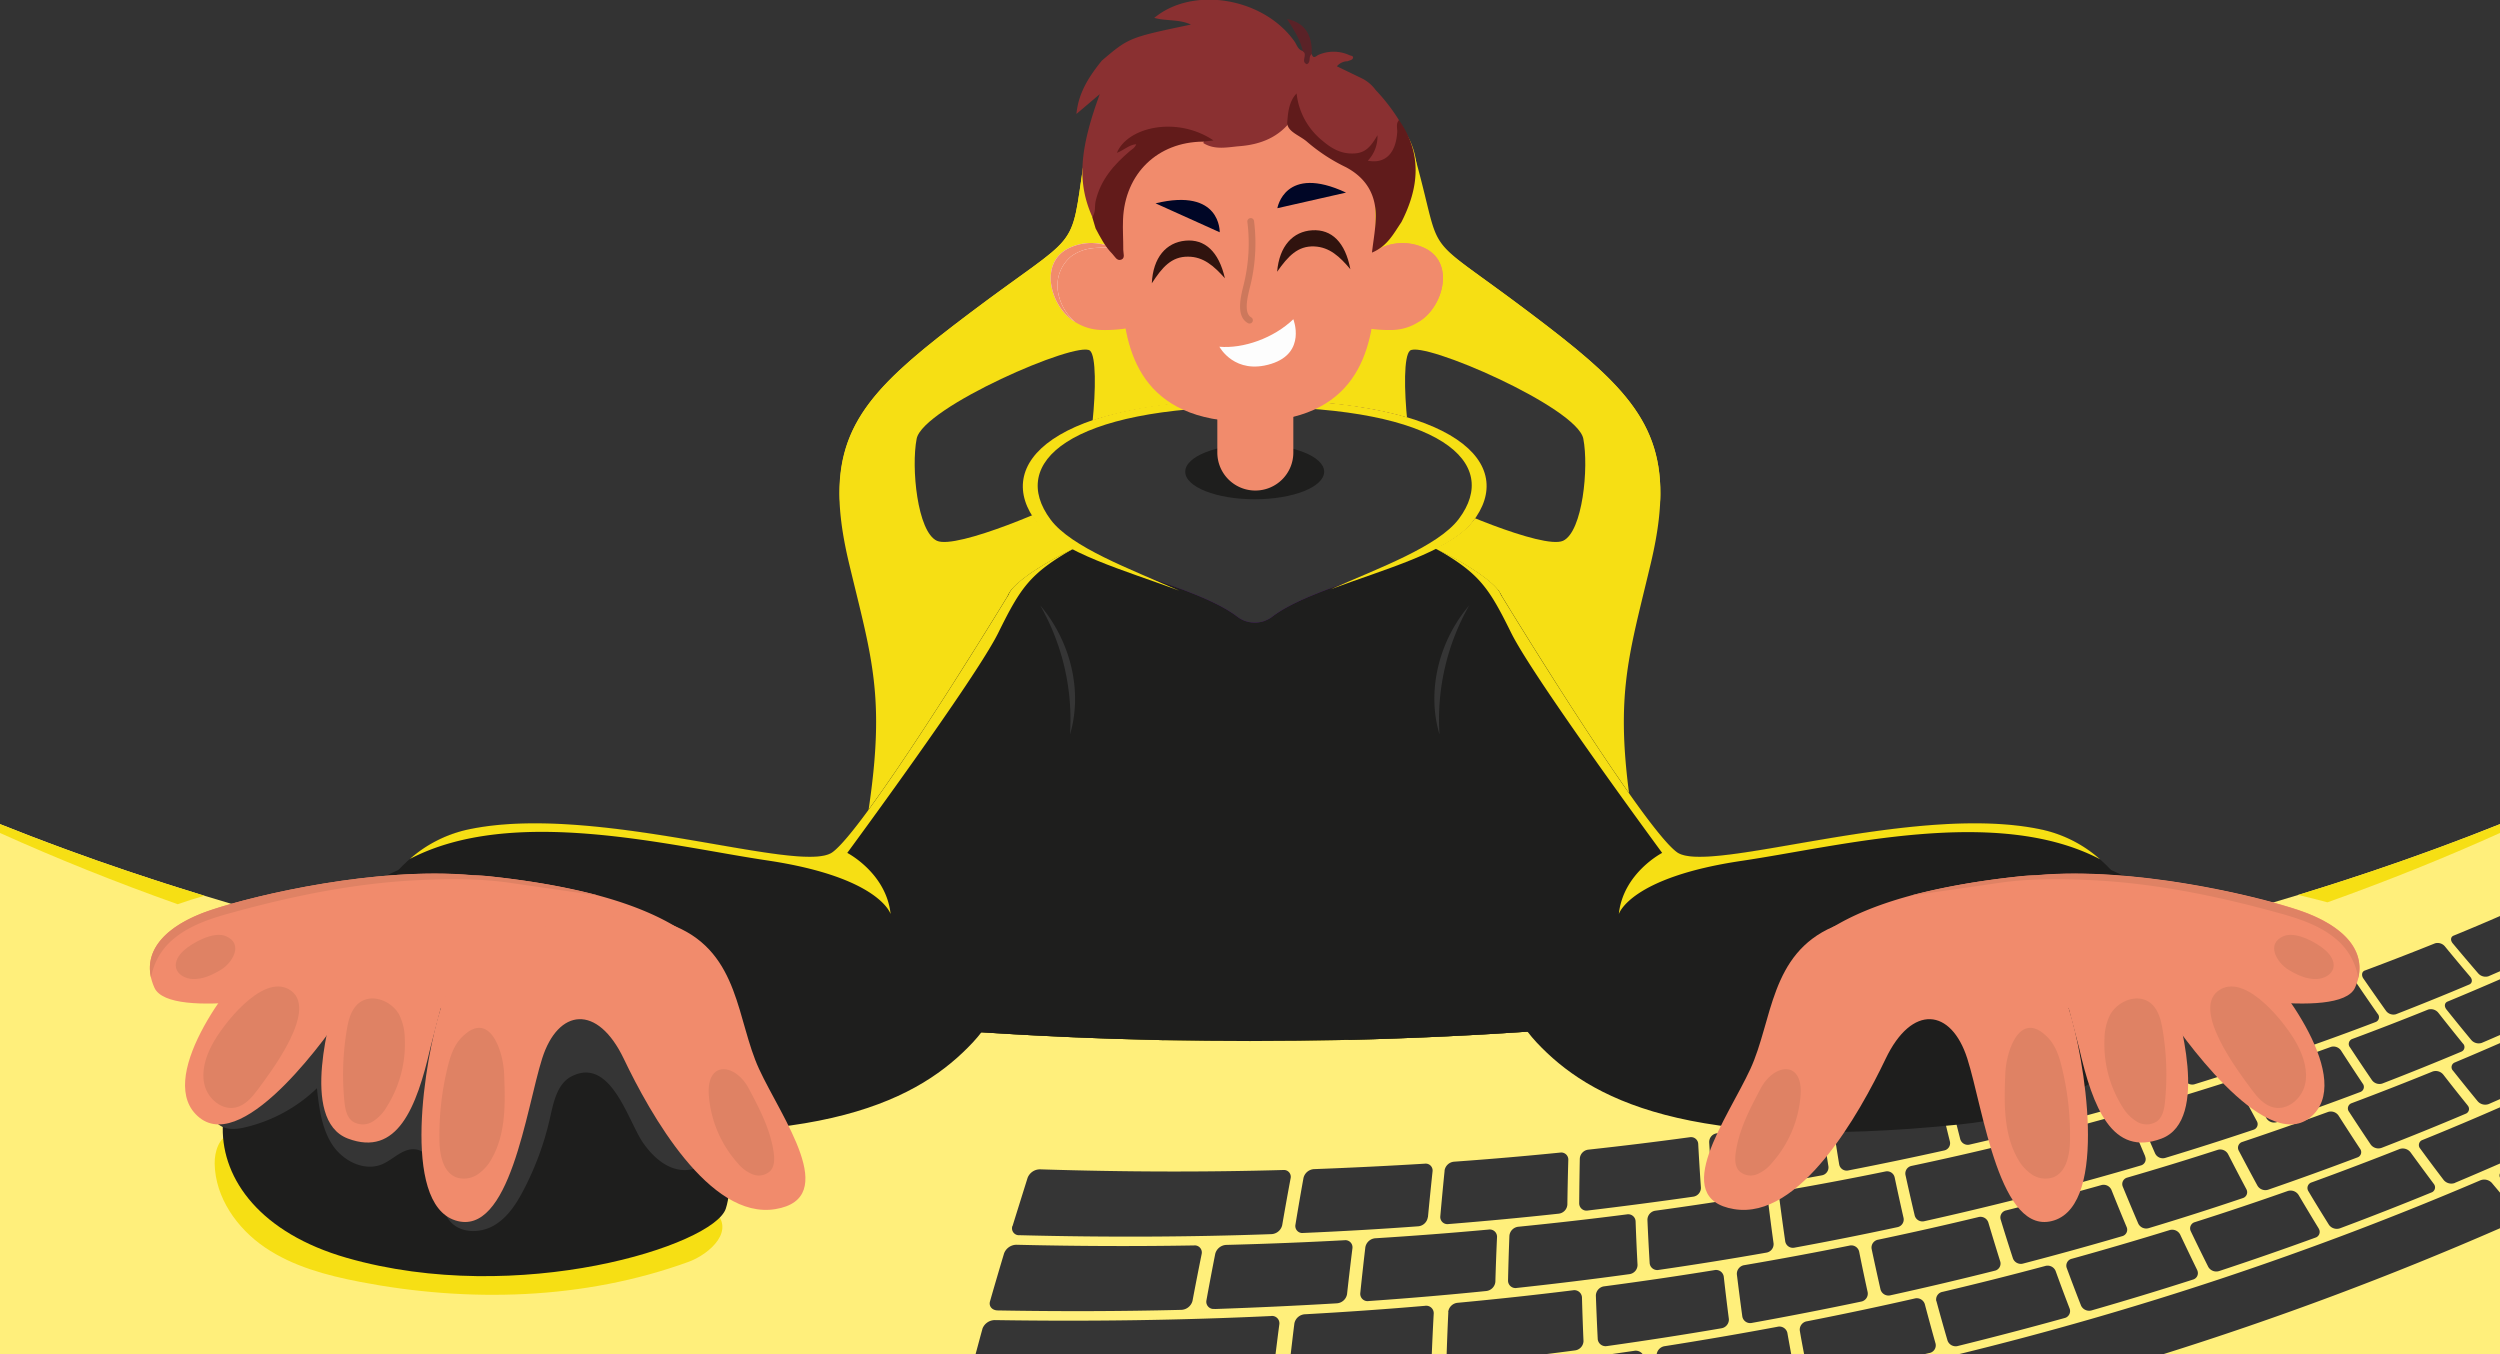<svg xmlns="http://www.w3.org/2000/svg" xmlns:xlink="http://www.w3.org/1999/xlink" viewBox="0 0 750 406.31"><rect x="0" y="0" width="750" height="406.31" fill="#333333" stroke="none"/><defs><style>.cls-1{fill:#ffef7b;}.cls-2{fill:#f6df14;}.cls-3{fill:#353535;}.cls-4{fill:#1e1e1d;}.cls-5{fill:#f18b6c;}.cls-6{fill:#ff00e7;}.cls-7{fill:#fff;}.cls-8{fill:url(#linear-gradient);}.cls-9{fill:#000626;}.cls-10{fill:#cd785c;}.cls-11{fill:#fdfdfd;}.cls-12{fill:#df8264;}.cls-13{fill:#8a3031;}.cls-14{fill:#5a2227;}.cls-15{fill:#621b1a;}.cls-16{fill:#601b1b;}.cls-17{fill:#30130e;}</style><linearGradient id="linear-gradient" x1="369.88" y1="80.01" x2="380.01" y2="259.61" gradientTransform="matrix(-1, 0, 0, 1, 750, 0)" gradientUnits="userSpaceOnUse"><stop offset="0" stop-color="#ff0098"/><stop offset="0.02" stop-color="#f50096"/><stop offset="0.11" stop-color="#c7008b"/><stop offset="0.21" stop-color="#9d0081"/><stop offset="0.31" stop-color="#7b0078"/><stop offset="0.41" stop-color="#5e0072"/><stop offset="0.53" stop-color="#48006d"/><stop offset="0.65" stop-color="#390069"/><stop offset="0.79" stop-color="#300067"/><stop offset="1" stop-color="#2d0066"/></linearGradient></defs><g id="Camada_2" data-name="Camada 2"><g id="OBJECTS"><path class="cls-1" d="M375,312.31c142.93,0,273.8-24.49,375-65.08V406.31H0V247.23C101.2,287.82,232.07,312.31,375,312.31Z"/><path class="cls-2" d="M689.44,268.48c21.16-6.47,41.4-13.57,60.56-21.25v2.66c-16.48,7.44-33.78,14.38-51.76,20.81C695.32,269.91,692.38,269.18,689.44,268.48Z"/><path class="cls-2" d="M61.31,268.72c-2.7.76-5.36,1.62-8,2.55Q25.5,261.39,0,249.89v-2.66Q29.09,258.89,61.31,268.72Z"/><path class="cls-3" d="M586.69,327q13.44-3,26.36-6.17a2.37,2.37,0,0,1,2.73,1.64q1.89,5.78,3.86,11.51a2,2,0,0,1-1.37,2.68q-13.44,3.51-27.44,6.73a2.34,2.34,0,0,1-2.77-1.7q-1.53-6-3-12A2.18,2.18,0,0,1,586.69,327Zm149.82,27.84q6.82-2.87,13.49-5.79V332.19q-11.38,5-23.24,9.8a1.61,1.61,0,0,0-.71,2.57q3.48,4.76,7.05,9.44A3,3,0,0,0,736.51,354.87Zm3.79-23.22q-3.69-4.57-7.3-9.22a2.92,2.92,0,0,0-3.2-.95q-11.88,4.84-24.32,9.51a1.65,1.65,0,0,0-.77,2.57q3.21,4.94,6.5,9.83a2.87,2.87,0,0,0,3.26,1q12.91-5,25.26-10.25A1.53,1.53,0,0,0,740.3,331.65Zm-121.66-9.88c1.29,3.83,2.61,7.66,4,11.46a2.44,2.44,0,0,0,2.85,1.56q13.29-3.59,26-7.42a1.83,1.83,0,0,0,1.09-2.62q-2.46-5.44-4.83-10.94a2.48,2.48,0,0,0-2.8-1.49q-12.24,3.51-25,6.8A2,2,0,0,0,618.64,321.77ZM708,344.61q-3.25-4.94-6.42-9.91a2.78,2.78,0,0,0-3.15-1.12q-12.59,4.59-25.73,9a1.81,1.81,0,0,0-1.06,2.64q2.76,5.26,5.6,10.49a2.76,2.76,0,0,0,3.21,1.2q13.63-4.71,26.71-9.66A1.67,1.67,0,0,0,708,344.61Zm42,8.66V352A1.48,1.48,0,0,0,750,353.27Zm0-59.48q-7.71,3.36-15.68,6.66c-1,.39-1.12,1.47-.37,2.41q3.66,4.58,7.4,9.1a2.93,2.93,0,0,0,3.19.9q2.75-1.17,5.46-2.36Zm-69.42,9.78q2.88,5.16,5.84,10.28a2.63,2.63,0,0,0,3,1.24q11.93-4.15,23.32-8.5a1.53,1.53,0,0,0,.54-2.47q-3.36-4.81-6.65-9.68a2.72,2.72,0,0,0-2.93-1.19q-10.92,4-22.36,7.8A1.66,1.66,0,0,0,680.58,303.57Zm28.45-10q3.33,4.84,6.73,9.62a2.77,2.77,0,0,0,3,1.09q11.26-4.38,22-8.92c.94-.4,1.06-1.46.28-2.37q-3.8-4.47-7.51-9a2.86,2.86,0,0,0-3-1q-10.29,4.14-21.08,8.17C708.57,291.46,708.35,292.55,709,293.54ZM650.46,313q2.41,5.48,4.91,10.9a2.54,2.54,0,0,0,2.92,1.4q12.6-3.9,24.67-8a1.68,1.68,0,0,0,.81-2.56q-2.91-5.13-5.75-10.33a2.6,2.6,0,0,0-2.87-1.34q-11.56,3.78-23.67,7.34A1.82,1.82,0,0,0,650.46,313Zm23.47,43.79q-2.79-5.25-5.51-10.55a2.67,2.67,0,0,0-3.09-1.29q-13.29,4.31-27.16,8.33a2,2,0,0,0-1.34,2.7q2.28,5.56,4.65,11.09a2.64,2.64,0,0,0,3.15,1.37q14.37-4.33,28.18-9A1.84,1.84,0,0,0,673.93,356.8Zm-93,33.55q1.62,6,3.34,11.87a2.6,2.6,0,0,0,3.19,1.56q16.2-4,31.81-8.33a2.16,2.16,0,0,0,1.65-2.79q-2.18-5.66-4.24-11.37a2.6,2.6,0,0,0-3.13-1.48q-15.09,4.05-30.75,7.75A2.33,2.33,0,0,0,580.89,390.35Zm20.8-47q-13.87,3.38-28.3,6.44a2.31,2.31,0,0,0-1.78,2.74q1.33,6.07,2.76,12.12a2.39,2.39,0,0,0,2.88,1.72q15-3.34,29.38-7a2.12,2.12,0,0,0,1.56-2.73q-1.87-5.81-3.66-11.65A2.42,2.42,0,0,0,601.69,343.37ZM497,406.31h40.37c-.38-2.16-.79-4.3-1.16-6.46a2.46,2.46,0,0,0-3-1.81q-16.58,3.1-33.73,5.8A2.85,2.85,0,0,0,497,406.31ZM305,373.43a4,4,0,0,0-3.78,2.59q-2.16,7.2-4.22,14.39c-.42,1.47.62,2.69,2.32,2.72q28.08.5,55-.17a3.62,3.62,0,0,0,3.43-2.69q1.32-7,2.75-14.08a2.12,2.12,0,0,0-2.31-2.56Q332.21,374.08,305,373.43Zm-1.28-5.62a2.07,2.07,0,0,0,2.14,2.75q39,1,75.58-.32a3.48,3.48,0,0,0,3.22-2.69c.8-4.67,1.64-9.33,2.51-14A2.05,2.05,0,0,0,385,351q-35.32,1-73-.2a4,4,0,0,0-3.73,2.58Q306,360.62,303.76,367.81ZM674.25,325q2.78,5.24,5.65,10.43a2.68,2.68,0,0,0,3.08,1.23q12.84-4.42,25.11-9.06a1.61,1.61,0,0,0,.71-2.54q-3.27-4.9-6.46-9.85a2.74,2.74,0,0,0-3-1.16q-11.8,4.28-24.14,8.36A1.74,1.74,0,0,0,674.25,325ZM705,314.21q3.24,4.92,6.55,9.78a2.78,2.78,0,0,0,3.14,1.07q12.14-4.69,23.73-9.57a1.47,1.47,0,0,0,.44-2.45q-3.7-4.56-7.33-9.17a2.88,2.88,0,0,0-3.09-1q-11.13,4.5-22.79,8.83A1.59,1.59,0,0,0,705,314.21Zm-61.43,32.72q-2.35-5.52-4.63-11.09a2.5,2.5,0,0,0-2.91-1.47q-13.17,3.7-26.89,7.17a2.1,2.1,0,0,0-1.49,2.7q1.83,5.82,3.75,11.6a2.47,2.47,0,0,0,3,1.55q14.25-3.74,27.94-7.78A1.94,1.94,0,0,0,643.52,346.93ZM746.6,331.22l3.4-1.49v-16.8q-6.71,2.94-13.58,5.82a1.5,1.5,0,0,0-.5,2.47q3.65,4.61,7.38,9.15A3,3,0,0,0,746.6,331.22ZM583.29,345.13a2.22,2.22,0,0,0,1.67-2.72q-1.49-6-2.88-12a2.29,2.29,0,0,0-2.65-1.78q-13.59,2.87-27.74,5.45a2.4,2.4,0,0,0-1.88,2.72q.91,6.25,1.94,12.48a2.28,2.28,0,0,0,2.7,1.86Q569.15,348.28,583.29,345.13ZM641.81,335q2.31,5.55,4.71,11a2.56,2.56,0,0,0,3,1.39q13.53-4.1,26.51-8.46a1.76,1.76,0,0,0,1-2.62q-2.82-5.22-5.57-10.49a2.61,2.61,0,0,0-3-1.32q-12.48,4-25.5,7.81A1.91,1.91,0,0,0,641.81,335ZM638,368.13q-2.33-5.55-4.56-11.15a2.57,2.57,0,0,0-3-1.46q-14,3.94-28.61,7.6a2.17,2.17,0,0,0-1.63,2.74q1.78,5.85,3.68,11.66a2.54,2.54,0,0,0,3.08,1.54q15.12-3.94,29.66-8.2A2,2,0,0,0,638,368.13ZM560.31,387.7q-1.34-6.1-2.57-12.24a2.41,2.41,0,0,0-2.89-1.78q-15.48,3.12-31.54,5.86a2.64,2.64,0,0,0-2.25,2.78q.78,6.35,1.64,12.66a2.4,2.4,0,0,0,2.94,1.88q16.62-3,32.65-6.37A2.44,2.44,0,0,0,560.31,387.7Zm-77.37,18.61h9.9a2.58,2.58,0,0,0-2.6-1.06ZM388.32,397c-.4,3.12-.75,6.23-1.12,9.35h42.33c.17-4.11.36-8.21.59-12.33a2.25,2.25,0,0,0-2.64-2.27q-17.7,1.52-36,2.53A3.42,3.42,0,0,0,388.32,397Zm139.43-38.5q-15.29,2.54-31.13,4.71a2.77,2.77,0,0,0-2.39,2.76q.28,6.54.67,13a2.28,2.28,0,0,0,2.73,2q16.42-2.38,32.28-5.18a2.57,2.57,0,0,0,2.16-2.78q-.87-6.3-1.64-12.64A2.26,2.26,0,0,0,527.75,358.46Zm-53.81-10.83q-.13,6.67-.18,13.32a2.18,2.18,0,0,0,2.53,2.17Q492.42,361.23,508,359a2.68,2.68,0,0,0,2.27-2.76q-.45-6.46-.8-13a2.16,2.16,0,0,0-2.48-2.08q-15,2.05-30.52,3.74A2.88,2.88,0,0,0,473.94,347.63Zm38.82-4.86q.39,6.48.89,12.92a2.22,2.22,0,0,0,2.62,2q15.4-2.38,30.25-5.12a2.42,2.42,0,0,0,2-2.74q-1-6.24-1.85-12.52a2.23,2.23,0,0,0-2.57-1.94Q529.79,337.88,515,340A2.64,2.64,0,0,0,512.76,342.77Zm-148.39,49.9Q383,392.07,401,391a3.33,3.33,0,0,0,3.11-2.73q.76-6.89,1.62-13.79a2.14,2.14,0,0,0-2.41-2.41q-17.43.94-35.41,1.4a3.58,3.58,0,0,0-3.34,2.68q-1.38,7-2.66,14.06A2.17,2.17,0,0,0,364.37,392.67Zm-69.63,5.92c-.72,2.58-1.39,5.15-2.09,7.72h90c.38-3,.75-6.07,1.16-9.11a2.21,2.21,0,0,0-2.54-2.43q-40,1.89-82.69,1.22A4,4,0,0,0,294.74,398.59Zm246.5,7.72h35.67l1.77-.42a2.35,2.35,0,0,0,2-2.81q-1.67-5.94-3.25-11.92a2.53,2.53,0,0,0-3.07-1.64q-15.82,3.6-32.24,6.82a2.55,2.55,0,0,0-2.18,2.8C540.33,401.54,540.79,403.92,541.24,406.31ZM750,274.81q-6.86,3-13.94,5.89c-.88.37-1,1.41-.22,2.33q3.75,4.5,7.58,8.93a2.94,2.94,0,0,0,3.09.93l3.49-1.52Zm0,93.66V357.8c-.81-1-1.63-1.93-2.43-2.91a3.13,3.13,0,0,0-3.45-.8,1004.76,1004.76,0,0,1-156.71,52.22H648.8A1000.25,1000.25,0,0,0,750,368.47Zm-261.92-4.16q-16,2.06-32.56,3.71a3,3,0,0,0-2.7,2.75q-.26,6.72-.41,13.42a2.23,2.23,0,0,0,2.64,2.19q17.16-1.85,33.73-4.13a2.79,2.79,0,0,0,2.48-2.77q-.35-6.53-.58-13.07A2.22,2.22,0,0,0,488.08,364.31Zm242.09-9.1q-3.52-4.72-7-9.5a2.94,2.94,0,0,0-3.3-1q-12.89,5.1-26.35,10a1.76,1.76,0,0,0-1,2.65c2,3.39,4.09,6.75,6.18,10.11a2.9,2.9,0,0,0,3.35,1q13.95-5.22,27.31-10.7A1.63,1.63,0,0,0,730.17,355.21ZM446.6,368.87q-16.71,1.53-34,2.61a3.28,3.28,0,0,0-3,2.72q-.81,6.89-1.52,13.76a2.19,2.19,0,0,0,2.55,2.35q17.88-1.24,35.19-3a3.07,3.07,0,0,0,2.79-2.76q.19-6.72.5-13.45A2.18,2.18,0,0,0,446.6,368.87Zm120.62,19.7q15.87-3.49,31.15-7.34a2.2,2.2,0,0,0,1.71-2.76q-1.83-5.85-3.58-11.72a2.48,2.48,0,0,0-3-1.62q-14.74,3.56-30.07,6.78a2.39,2.39,0,0,0-1.94,2.77q1.29,6.1,2.67,12.18A2.48,2.48,0,0,0,567.22,388.57Zm92-7.43q-2.62-5.37-5.18-10.79a2.7,2.7,0,0,0-3.19-1.31q-14.36,4.44-29.27,8.58a2.11,2.11,0,0,0-1.57,2.75q2.1,5.69,4.31,11.33a2.69,2.69,0,0,0,3.26,1.39q15.44-4.44,30.29-9.21A2,2,0,0,0,659.2,381.14Zm36.43-12.53q-3.09-5.06-6.1-10.16a2.84,2.84,0,0,0-3.25-1.14q-13.6,4.8-27.8,9.32a1.94,1.94,0,0,0-1.28,2.71q2.59,5.4,5.27,10.74a2.78,2.78,0,0,0,3.3,1.22q14.7-4.86,28.8-10A1.8,1.8,0,0,0,695.63,368.61Zm-157.27,5.68q15.71-2.88,30.83-6.14a2.34,2.34,0,0,0,1.86-2.76q-1.38-6.06-2.67-12.16a2.33,2.33,0,0,0-2.76-1.79q-14.58,3-29.71,5.62a2.54,2.54,0,0,0-2.09,2.76q.82,6.31,1.73,12.6A2.32,2.32,0,0,0,538.36,374.29Zm-105-23.07q-.69,6.86-1.29,13.68a2.14,2.14,0,0,0,2.44,2.32q16.83-1.35,33.1-3.12a2.93,2.93,0,0,0,2.58-2.75q.09-6.66.28-13.35a2.12,2.12,0,0,0-2.39-2.23q-15.68,1.58-31.91,2.74A3.15,3.15,0,0,0,433.36,351.22Zm-5,13.95q.65-6.84,1.38-13.7a2.07,2.07,0,0,0-2.29-2.37q-16.37,1-33.3,1.64a3.44,3.44,0,0,0-3.13,2.68q-1.26,7-2.41,14a2.1,2.1,0,0,0,2.33,2.47q17.55-.75,34.52-2A3.18,3.18,0,0,0,428.34,365.17Zm53.79,38.64q17.37-2.44,34.16-5.31a2.66,2.66,0,0,0,2.33-2.8q-.82-6.34-1.53-12.71a2.34,2.34,0,0,0-2.81-1.95q-16.21,2.63-33,4.85a2.86,2.86,0,0,0-2.56,2.78q.23,6.56.56,13.1A2.36,2.36,0,0,0,482.13,403.81Zm-47.67-10.22c-.2,4.25-.37,8.48-.51,12.72h29.22q4.62-.57,9.19-1.18a2.91,2.91,0,0,0,2.65-2.79q-.28-6.55-.46-13.14a2.3,2.3,0,0,0-2.73-2.11q-16.95,2.1-34.48,3.74A3.14,3.14,0,0,0,434.46,393.59Z"/><path class="cls-2" d="M502.51,305.65A1208.61,1208.61,0,0,1,375,312.31a1208.61,1208.61,0,0,1-127.51-6.66q2.13-8.43,4.22-17.66c16.64-73.47,12-81.31,3-119s3-50,36.31-75.11S321,76.47,325.17,48.38s19.7-35.74,43.34-26.9c19.19,7.17,49.76,3,56.32,26.9,8.41,30.59.78,20.31,34.1,45.46S504.2,131.23,495.24,169s-13.59,45.57,3.05,119Q500.38,297.21,502.51,305.65Z"/><path class="cls-2" d="M424.83,48.38c4.19,28.08.78,20.31,34.1,45.45,27.22,20.54,40.17,32.48,39.12,56.72C497.1,129.67,484.14,118,458.93,99,425.61,73.86,429,81.63,424.83,53.55s-51-26.12-76.23-26.12C373.84,27.43,420.65,20.3,424.83,48.38Z"/><path class="cls-2" d="M291.07,93.83c33.32-25.14,29.91-17.37,34.1-45.45S349.76,7.46,375,7.46c-25.24,0-45.65,18-49.83,46.09s-.78,20.31-34.1,45.45c-25.21,19-38.17,30.67-39.12,51.55C250.9,126.31,263.85,114.37,291.07,93.83Z"/><path class="cls-3" d="M327,105.2c-3.67-3.15-50.12,17-52,26.4-1.69,8.63.2,27.9,6.06,30.63s36.84-10.7,41.3-13.69S330.65,108.35,327,105.2Z"/><path class="cls-3" d="M427.63,148.54c4.46,3,35.43,16.42,41.3,13.69s7.75-22,6.06-30.63c-1.85-9.41-48.3-29.55-52-26.4S423.18,145.54,427.63,148.54Z"/><path class="cls-4" d="M463.42,309.13q-29.34,2.14-59.6,2.85h0q-14.31.33-28.81.33-12.94,0-25.76-.26-30.37-.65-59.9-2.71c.22-.64.44-1.28.67-1.93q1-2.79,2-5.75l.54-1.61c.4-1.2.8-2.42,1.21-3.64l.75-2.3c.12-.39.25-.77.37-1.15.25-.77.5-1.54.74-2.32s.49-1.56.74-2.34c.37-1.17.73-2.33,1.08-3.5s.63-2.08.94-3.12c.16-.57.33-1.13.49-1.68.65-2.23,1.28-4.44,1.86-6.61l0-.13c.29-1,.56-2.08.82-3.09l.06-.25q.79-3.06,1.44-5.94c0-.15.06-.3.1-.45.16-.69.3-1.36.44-2,.21-1,.41-2,.58-2.93.11-.63.23-1.25.33-1.86s.2-1.21.28-1.79q.33-2.19.48-4.11c1.89-23.59-4.5-65.88-3-71.86s24.72-17.88,35.54-20.42,66.33-2.54,77.15,0S449,173,450.53,179s-4.85,48.27-3,71.86q.15,1.92.48,4.11c0,.29.09.59.13.88s.12.74.19,1.11c.51,3,1.2,6.28,2,9.76.08.35.17.71.26,1.07.62,2.52,1.31,5.13,2.05,7.79.19.68.38,1.37.58,2.06l.21.74L454,280c.58,2,1.18,4,1.79,6l.72,2.33c.25.78.49,1.56.74,2.34s.49,1.55.74,2.32c.12.38.25.76.37,1.15l.75,2.3c.41,1.22.81,2.44,1.21,3.64l.54,1.61q1,3,2,5.75Z"/><path class="cls-4" d="M349.24,312.05q-30.37-.65-59.9-2.71c.22-.63.44-1.28.67-1.93q1-2.79,2-5.75l.54-1.61c.4-1.2.8-2.42,1.21-3.64l.75-2.3c.12-.39.25-.77.37-1.15.25-.77.5-1.54.74-2.32s.49-1.56.74-2.34c.37-1.17.73-2.33,1.08-3.5s.63-2.08.94-3.12c.16-.57.33-1.13.49-1.68.65-2.23,1.27-4.44,1.86-6.61l0-.13c.29-1,.56-2.08.82-3.09l.06-.25q.78-3.06,1.44-5.94c0-.15.06-.3.1-.45.16-.69.3-1.36.44-2,.2-1,.4-2,.58-2.93.11-.63.23-1.25.33-1.86s.2-1.21.28-1.79L320.46,244c-5.27,39.57-10.68,45.86-6.73,53.91C315.43,301.38,331.51,306.9,349.24,312.05Z"/><path class="cls-4" d="M462.82,307.41l.6,1.72q-29.34,2.14-59.6,2.85c17.65-5.13,33.59-10.62,35.28-14.07,3.95-8.05-1.46-14.34-6.73-53.91l15.68,10.92c0,.29.09.59.13.88s.12.74.19,1.11c.51,3,1.2,6.28,2,9.76.08.36.17.72.26,1.07.62,2.52,1.31,5.13,2.05,7.79.19.69.38,1.37.58,2.06l.21.74L454,280c.58,2,1.18,4,1.79,6l.72,2.33c.25.78.49,1.56.74,2.34s.49,1.55.74,2.32c.12.38.25.76.37,1.15l.75,2.3c.41,1.22.81,2.44,1.21,3.64.19.54.37,1.08.54,1.61Q461.85,304.62,462.82,307.41Z"/><path class="cls-5" d="M337,76.31a15.69,15.69,0,0,0-16-2c-8,3.54-6.75,13.44-2,19.18A15.36,15.36,0,0,0,330.43,99a42.26,42.26,0,0,0,10.71-1.1Z"/><path class="cls-6" d="M324,97.42l.13.06Z"/><path class="cls-7" d="M319,93.49a14.38,14.38,0,0,0,3.57,3.13l-.09-.07a15.17,15.17,0,0,1-5.18-9.69,11.33,11.33,0,0,1,4.11-10,13.2,13.2,0,0,1,6.48-2.41,34.32,34.32,0,0,1,6-.07,15.26,15.26,0,0,0-12.88-.1C313,77.85,314.25,87.75,319,93.49Z"/><path class="cls-5" d="M324,97.42l.13.06Z"/><path class="cls-5" d="M319,93.49a14.38,14.38,0,0,0,3.57,3.13l-.09-.07a15.17,15.17,0,0,1-5.18-9.69,11.33,11.33,0,0,1,4.11-10,13.2,13.2,0,0,1,6.48-2.41,34.32,34.32,0,0,1,6-.07,15.26,15.26,0,0,0-12.88-.1C313,77.85,314.25,87.75,319,93.49Z"/><path class="cls-5" d="M423,97.42l-.12.06Z"/><path class="cls-5" d="M411.1,76.31a15.69,15.69,0,0,1,16-2c8,3.54,6.75,13.44,2,19.18A15.35,15.35,0,0,1,417.67,99,42.26,42.26,0,0,1,407,97.87Z"/><path class="cls-5" d="M429.11,93.49a14.38,14.38,0,0,1-3.57,3.13l.09-.07a15.13,15.13,0,0,0,5.18-9.69,11.33,11.33,0,0,0-4.11-10,13.16,13.16,0,0,0-6.47-2.41,34.35,34.35,0,0,0-6-.07,15.23,15.23,0,0,1,12.87-.1C435.08,77.85,433.85,87.75,429.11,93.49Z"/><path class="cls-8" d="M376.41,120c60.43,0,79,19.15,65.26,36.54-10,12.59-46.35,18-60,28.47a8.6,8.6,0,0,1-10.47,0c-13.67-10.47-50-15.88-60-28.47C297.37,139.15,316,120,376.41,120Z"/><path class="cls-3" d="M376.41,120c60.43,0,79,19.15,65.26,36.54-10,12.59-46.35,18-60,28.47a8.6,8.6,0,0,1-10.47,0c-13.67-10.47-50-15.88-60-28.47C297.37,139.15,316,120,376.41,120Z"/><path class="cls-2" d="M437.65,155.67c12.68-16.88-5.32-33.47-60.56-33.61v-2.18c59.88.14,78.32,19.37,64.58,36.82-6.95,8.82-26.63,14.15-42.57,20.12C413.83,170.37,431.45,163.92,437.65,155.67Z"/><path class="cls-2" d="M375.75,119.75V122c-55.24.14-73.25,16.86-60.57,33.88,6.2,8.31,23.82,14.81,38.55,21.31-16-6-35.62-11.39-42.57-20.28C297.42,139.27,315.86,119.9,375.75,119.75Z"/><ellipse class="cls-4" cx="376.41" cy="141.52" rx="20.84" ry="8.26"/><path class="cls-5" d="M376.59,147.16h0A11.39,11.39,0,0,0,388,135.78V115.65H365.2v20.13A11.39,11.39,0,0,0,376.59,147.16Z"/><path class="cls-5" d="M337.39,40.93l37.21-5.25,37.21,5.25s1.51,30.66.76,47.28c-.76,17-5.46,38.34-38,38.34s-37.21-21.35-38-38.34C335.88,71.59,337.39,40.93,337.39,40.93Z"/><path class="cls-5" d="M348,50.42c-.51,7.29-5.4,13.55-8.32,20-3.7,8.19-2.7,17.31-.33,25.79,3.46,12.44,12.4,24,24.79,27.62,10,2.94,21.24.35,29.61-5.89s13.93-15.81,16.29-26,1.66-20.88-.91-31c0-4.11-4.38-6-7.24-8l-11.79-8.5a31.76,31.76,0,0,1-42.07,4A16,16,0,0,1,348,50.42Z"/><path class="cls-9" d="M346.66,61l19.25,8.68S366.37,56.24,346.66,61Z"/><path class="cls-9" d="M403.81,57.78l-20.6,4.68S385.43,49.18,403.81,57.78Z"/><path class="cls-10" d="M374.85,97.06a1,1,0,0,1-.49-.13c-3.6-2-2.19-7.77-1.34-11.21.13-.53.25-1,.34-1.42a51.71,51.71,0,0,0,.85-17.73,1,1,0,1,1,2-.27,53.66,53.66,0,0,1-.88,18.41c-.09.42-.22.93-.36,1.49-.71,2.88-1.9,7.71.38,9a1,1,0,0,1,.38,1.36A1,1,0,0,1,374.85,97.06Z"/><path class="cls-11" d="M388,95.77c-5.9,5.68-15,8.88-22.18,8.25,0,0,4.55,8.59,15.58,5.12C392,105.8,388,95.77,388,95.77Z"/><path class="cls-4" d="M303.48,176.86c-7.65,12.62-44.27,72-53.85,78.9s-71.66-15.22-109.87-6.7-57.16,79.78,25.11,88.27,111.38-8,126.94-24.56S321.18,250.4,322,232.68,303.48,176.86,303.48,176.86Z"/><path class="cls-4" d="M449.35,176.86c7.65,12.62,44.27,72,53.85,78.9s71.66-15.22,109.87-6.7,57.16,79.78-25.11,88.27-111.38-8-126.94-24.56-29.37-62.37-30.14-80.09S449.35,176.86,449.35,176.86Z"/><path class="cls-4" d="M594.1,256.35c-11.9,1.19-24,4.68-33.06,12.47a38.94,38.94,0,0,0-13.68,29.49c.15,11.19,6,22.28,15.5,28.21,12,7.5,27.44,6.18,41.22,3,10.06-2.35,20.06-5.64,28.61-11.43s15.58-14.35,17.85-24.43C658.18,259.7,618.12,254,594.1,256.35Z"/><path class="cls-5" d="M644.71,314.34c-2.62-4.59-5.75-8.81-10.13-11.82-8.8-6-21.1-6.14-31.35-6.21-10.77-.06-21.85.22-32.11,3.84-8.89,3.13-15.47,9.07-20.63,16.85-2.36,3.57-4.42,7.33-6.5,11.07-7.12-5.09-12.34-13.14-12.17-21.82.64-33,48.69-40.45,73.38-43.28,12.84-1.48,25.42.72,35.9,11.06,9.26,9.13,12.89,24.3,6.72,35.75A28.2,28.2,0,0,1,644.71,314.34Z"/><path class="cls-5" d="M624.5,264.78c30.31,5.61,43,15,51.18,22.2s31.19,37.27,17.29,48.33S653.08,308.5,650.06,304s-42.39-17-42.39-17Z"/><path class="cls-5" d="M604.05,269.23c27.84,10.56,46.44,24.37,47.83,29.34s11.34,37.43-3.42,43-20.6-9.16-24.74-27.22l-3.1-11.84-32.26-20.23Z"/><path class="cls-5" d="M620.62,302.51c4.74,14.84,12,58.32-4.36,63.6S595,332.57,590.18,317.54s-16.59-16.43-24.49.1S540,366,520.23,362.74s-1.87-27.42,4.86-42S530.92,286.23,550,278,612.85,278.17,620.62,302.51Z"/><path class="cls-5" d="M611.19,262.53c28.39-2.53,64.35,5.8,78.33,10.46s21.61,12.9,17,23.28-49.82.66-49.82.66Z"/><path class="cls-12" d="M689.2,313.42c1.95,3.74,3.3,8.08,2.25,12.16s-5.18,7.58-9.3,6.67c-2.86-.63-4.93-3.05-6.67-5.4-3.89-5.27-18.81-24.72-9.28-30.08C674.29,292.23,686.12,307.54,689.2,313.42Z"/><path class="cls-12" d="M697.72,285.17c1.45,1.32,2.73,3.22,2.31,5.14-.48,2.13-2.86,3.31-5,3.4-3,.13-5.9-1.22-8.48-2.78-3.49-2.1-6.91-7.85-1.42-10.11C688.78,279.31,695.14,282.82,697.72,285.17Z"/><path class="cls-12" d="M646.11,301.84c1.66,2,2.26,4.58,2.68,7.11a81.35,81.35,0,0,1,.72,21.48c-.22,2.18-.65,4.58-2.37,5.94a5.65,5.65,0,0,1-6,.17A12.64,12.64,0,0,1,636.7,332a35.32,35.32,0,0,1-5.35-20.53,16.42,16.42,0,0,1,1.64-6.94C635.38,300,642.32,297.4,646.11,301.84Z"/><path class="cls-12" d="M614.47,311.38c2.29,2.41,3.34,5.73,4.13,9a86.1,86.1,0,0,1,2.4,21.87c-.09,4.27-1.08,9.37-5,10.94a7.3,7.3,0,0,1-6.42-.84,13.42,13.42,0,0,1-4.4-5c-4.17-7.52-3.94-16.61-3.59-25.2C601.81,315.39,606,302.49,614.47,311.38Z"/><path class="cls-12" d="M540.18,328.57a34.44,34.44,0,0,1-8.63,20.34,11.32,11.32,0,0,1-4.58,3.42,5,5,0,0,1-5.32-1.14c-1.2-1.42-1.19-3.48-.94-5.32.92-6.87,4.23-13.17,7.48-19.3C532.19,319,540.94,318,540.18,328.57Z"/><path class="cls-4" d="M158.73,256.35c11.9,1.19,24,4.68,33.06,12.47a38.94,38.94,0,0,1,13.68,29.49c-.15,11.19-6,22.28-15.5,28.21-12,7.5-27.44,6.18-41.22,3-10.06-2.35-20.06-5.64-28.61-11.43s-15.58-14.35-17.85-24.43C94.65,259.7,134.71,254,158.73,256.35Z"/><path class="cls-2" d="M206.6,378.54c-31.36,11.42-66,12.32-98.72,6-9.95-1.93-20-4.61-28.39-10.31S64.58,359.25,64.4,349.11c-.06-3.69,1.33-8.09,4.9-9s6.62,2,9.21,4.43c13.85,13.14,32.24,21,51.13,23.78s38.26.79,56.76-3.94c7.4-1.9,20.37-7.21,27.3-1.63C221.35,368.91,212.77,376.29,206.6,378.54Z"/><path class="cls-4" d="M168.19,294.7c51.81,16,53.16,56.89,49.55,67.89S155.56,392.15,104,377.35s-46.32-64.12-3.75-74.94S164.92,293.68,168.19,294.7Z"/><path class="cls-3" d="M171.47,322.91c-4.24,2.17-5.37,7.56-6.41,12.21a88.87,88.87,0,0,1-7.9,21.72c-2.15,4.16-4.79,8.3-8.81,10.71s-9.72,2.55-13-.81c-3.08-3.17-3.06-8.11-3.71-12.49s-3.22-9.43-7.65-9.48c-3.52,0-6.14,3.16-9.38,4.52-5.41,2.26-11.86-1.09-15-6s-3.9-11-4.53-16.82a46.3,46.3,0,0,1-21.39,11.69c-2.37.56-5,.91-7.15-.21-5-2.55-3.81-9.94-1.44-15a85.39,85.39,0,0,1,123.1-35.74c14,8.92,32.87,26.42,31.74,44.63-1,16.55-15.3,27.36-26.84,11.26C188.5,336.73,183.4,316.81,171.47,322.91Z"/><path class="cls-5" d="M108.12,314.34c2.62-4.59,5.75-8.81,10.13-11.82,8.8-6,21.1-6.14,31.35-6.21,10.77-.06,21.85.22,32.11,3.84,8.89,3.13,15.47,9.07,20.63,16.85,2.36,3.57,4.42,7.33,6.5,11.07C216,323,221.18,314.93,221,306.25c-.64-33-48.69-40.45-73.38-43.28-12.84-1.48-25.42.72-35.9,11.06-9.26,9.13-12.89,24.3-6.72,35.75A28.2,28.2,0,0,0,108.12,314.34Z"/><path class="cls-5" d="M128.33,264.78c-30.31,5.61-43,15-51.18,22.2S46,324.25,59.86,335.31,99.75,308.5,102.77,304s42.39-17,42.39-17Z"/><path class="cls-5" d="M148.78,269.23c-27.84,10.56-46.45,24.37-47.83,29.34s-11.34,37.43,3.42,43,20.6-9.16,24.74-27.22l3.1-11.84,32.26-20.23Z"/><path class="cls-5" d="M132.21,302.51c-4.74,14.84-12,58.32,4.36,63.6s21.29-33.54,26.08-48.57,16.59-16.43,24.49.1,25.68,48.35,45.46,45.1,1.87-27.42-4.86-42-5.83-34.55-24.93-42.75S140,278.17,132.21,302.51Z"/><path class="cls-5" d="M141.64,262.53C113.25,260,77.29,268.33,63.31,273s-21.61,12.9-17,23.28,49.82.66,49.82.66Z"/><path class="cls-12" d="M63.63,313.42c-2,3.74-3.3,8.08-2.25,12.16s5.18,7.58,9.3,6.67c2.86-.63,4.93-3.05,6.67-5.4,3.89-5.27,18.81-24.72,9.28-30.08C78.54,292.23,66.71,307.54,63.63,313.42Z"/><path class="cls-12" d="M55.11,285.17c-1.45,1.32-2.73,3.22-2.31,5.14.48,2.13,2.86,3.31,5,3.4,3,.13,5.9-1.22,8.48-2.78,3.49-2.1,6.91-7.85,1.42-10.11C64.05,279.31,57.69,282.82,55.11,285.17Z"/><path class="cls-12" d="M106.72,301.84c-1.66,2-2.26,4.58-2.68,7.11a81.35,81.35,0,0,0-.72,21.48c.22,2.18.65,4.58,2.37,5.94a5.65,5.65,0,0,0,6,.17,12.64,12.64,0,0,0,4.39-4.59,35.32,35.32,0,0,0,5.35-20.53,16.42,16.42,0,0,0-1.64-6.94C117.45,300,110.51,297.4,106.72,301.84Z"/><path class="cls-12" d="M138.36,311.38c-2.3,2.41-3.34,5.73-4.13,9a86.1,86.1,0,0,0-2.4,21.87c.09,4.27,1.08,9.37,5,10.94a7.3,7.3,0,0,0,6.42-.84,13.42,13.42,0,0,0,4.4-5c4.17-7.52,3.94-16.61,3.59-25.2C151,315.39,146.85,302.49,138.36,311.38Z"/><path class="cls-12" d="M212.65,328.57a34.44,34.44,0,0,0,8.63,20.34,11.32,11.32,0,0,0,4.58,3.42,5,5,0,0,0,5.32-1.14c1.2-1.42,1.19-3.48.94-5.32-.92-6.87-4.23-13.17-7.48-19.3C220.64,319,211.89,318,212.65,328.57Z"/><path class="cls-2" d="M485.65,274.22c1.29-12.32,13-18.35,13-18.35s-38.52-52.29-45.29-66-9.53-17.8-22.5-25.25c7.84,3.83,15.52,8.58,18.46,12.2h0l0,0a6.48,6.48,0,0,1,1,1.7c9.49,15.54,43.6,70.54,52.8,77.16,9.59,6.91,71.66-15.22,109.87-6.7A38.79,38.79,0,0,1,630,257.77c-31-16.21-77.8-3.91-107.47.48C488.88,263.23,485.65,274.22,485.65,274.22Z"/><path class="cls-2" d="M267.18,274.22c-1.29-12.32-13-18.35-13-18.35s38.52-52.29,45.29-66,9.53-17.8,22.5-25.25c-7.84,3.83-15.52,8.58-18.46,12.2h0l0,0a6.48,6.48,0,0,0-1,1.7c-9.49,15.54-43.6,70.54-52.8,77.16-9.59,6.91-71.66-15.22-109.87-6.7a38.79,38.79,0,0,0-16.88,8.71c31-16.21,77.8-3.91,107.47.48C264,263.23,267.18,274.22,267.18,274.22Z"/><path class="cls-3" d="M440.76,181.63a69.17,69.17,0,0,0-8.91,38.71C427.9,207.12,431.8,192.13,440.76,181.63Z"/><path class="cls-3" d="M312.07,181.63A69.17,69.17,0,0,1,321,220.34C324.93,207.12,321,192.13,312.07,181.63Z"/><path class="cls-12" d="M573,268.72A219.45,219.45,0,0,1,605.2,263q3-.35,6-.4l-.06,0c28.39-2.53,64.35,5.8,78.33,10.46,12.64,4.2,20.07,11.34,18,20.33A19.19,19.19,0,0,0,701.15,282c-5.19-4.53-12-6.61-18.66-8.41-18.25-5-36.94-8.75-55.88-9.58-8.88-.39-18-.44-26.77.84Z"/><path class="cls-12" d="M179.8,268.72A219.45,219.45,0,0,0,147.63,263q-3-.35-6-.4l.06,0C113.25,260,77.29,268.33,63.31,273c-12.64,4.2-20.07,11.34-18,20.33A19.19,19.19,0,0,1,51.68,282c5.19-4.53,12-6.61,18.66-8.41,18.25-5,36.94-8.75,55.88-9.58,8.88-.39,18-.44,26.77.84Z"/><path class="cls-13" d="M404.26,18.37a4.21,4.21,0,0,0-3.19,1.52l7.33,3.54A11.34,11.34,0,0,1,412.69,27a55.68,55.68,0,0,1,7,9.05,15.56,15.56,0,0,1-.74,8.3,7.47,7.47,0,0,1-5.88,5c-1,.2-2.22.38-2.94-.58s.2-1.73.62-2.53.93-1.3,1.46-2.28c-3.37,3.2-7.19,3.87-11.09,2-6.49-3-10.55-8.21-12.68-15.12-.85,1.67-.14,3.42-.82,4.94-3.83,5.4-9.47,7.57-15.67,8.07-3.6.29-7.45,1.25-10.92-.91.12-1.73,1.41-.77,2.2-1-15.21-4.3-18.3-4.12-25.73,1.55.68,0,1.12-.51,1.69-.64s1.49-.49,1.94.22c.56.88-.16,1.59-.76,2.1a48.91,48.91,0,0,0-6.4,6.55,20.09,20.09,0,0,0-4.49,9.83c-.21,1.34-.08,2.92-1.78,3.54-4.51-10.1-4-19.87,2.23-36.84l-7,5.93c.63-6.54,3.91-11.36,7.62-16,8.15-6.9,8.15-6.9,26.73-10.81-3.6-1.66-7.39-1-11-2,11.68-9.68,32.86-6,42.07,7.07.72,1,1,2.5,2.52,2.85.35-.06.85.08.84.33-.13,2.7,1.24.28,1.8.55.46,1.79,1.48.49,2.1.26a11.39,11.39,0,0,1,9.22.12c.44.2,1.39.19,1,1C405.58,18.05,404.79,18.14,404.26,18.37Z"/><path class="cls-14" d="M393.5,16.27c-1.1.68-.07,2.4-1.44,3-2-.78.39-2.94-1.2-3.84-.73-3.58-2.79-6.53-4.73-9.71C391.3,6.72,393.82,10.44,393.5,16.27Z"/><path class="cls-15" d="M360.91,42.49c-13.64.11-23.42,9.57-24,23.31-.13,3.06.09,6.13.07,9.19,0,1,.61,2.41-.56,2.89-1.35.56-2-1-2.74-1.74-2.19-2.19-3.56-4.93-5-7.62-.32-1.12-.65-2.25-1-3.37,1.1-1.43.66-3.18,1-4.77,1.46-6.41,5.5-11,10.35-15.12.62-.52,1.41-.85,1.84-2-2.2.18-3.69,1.81-5.81,2.6,3.12-7.69,17.89-11.2,29-3.73Z"/><path class="cls-16" d="M420.42,66.64c-2.32,3.4-4.2,7.24-8.83,9.14.42-3.63,1-6.72,1.11-9.84.36-7.15-2.61-12.45-9-15.82a52.89,52.89,0,0,1-11.48-7.5c-2.22-2-5.89-3-6.06-5.7.19-2.35.33-6.37,2.82-8.88a21.13,21.13,0,0,0,7.77,14.19c2.67,2.27,5.53,4,9.42,3.81,3.52-.12,5.15-2.17,7.07-5.47a10.53,10.53,0,0,1-2.9,7.64c5.22,1,8.37-2.16,8.82-8.47.09-1.25-.47-2.6.54-3.72C426.73,46.06,425.72,56.3,420.42,66.64Z"/><path class="cls-17" d="M345.54,85c.37-7.77,4.32-12.26,10.09-12.8s10,3.21,11.84,11.28C364.14,79.76,361,77,356.41,77,351.45,76.94,348.64,80.2,345.54,85Z"/><path class="cls-17" d="M383.14,81.52c.65-7.75,4.76-12.1,10.55-12.44s9.89,3.57,11.42,11.69c-3.19-3.79-6.25-6.64-10.82-6.84C389.33,73.72,386.41,76.87,383.14,81.52Z"/></g></g></svg>